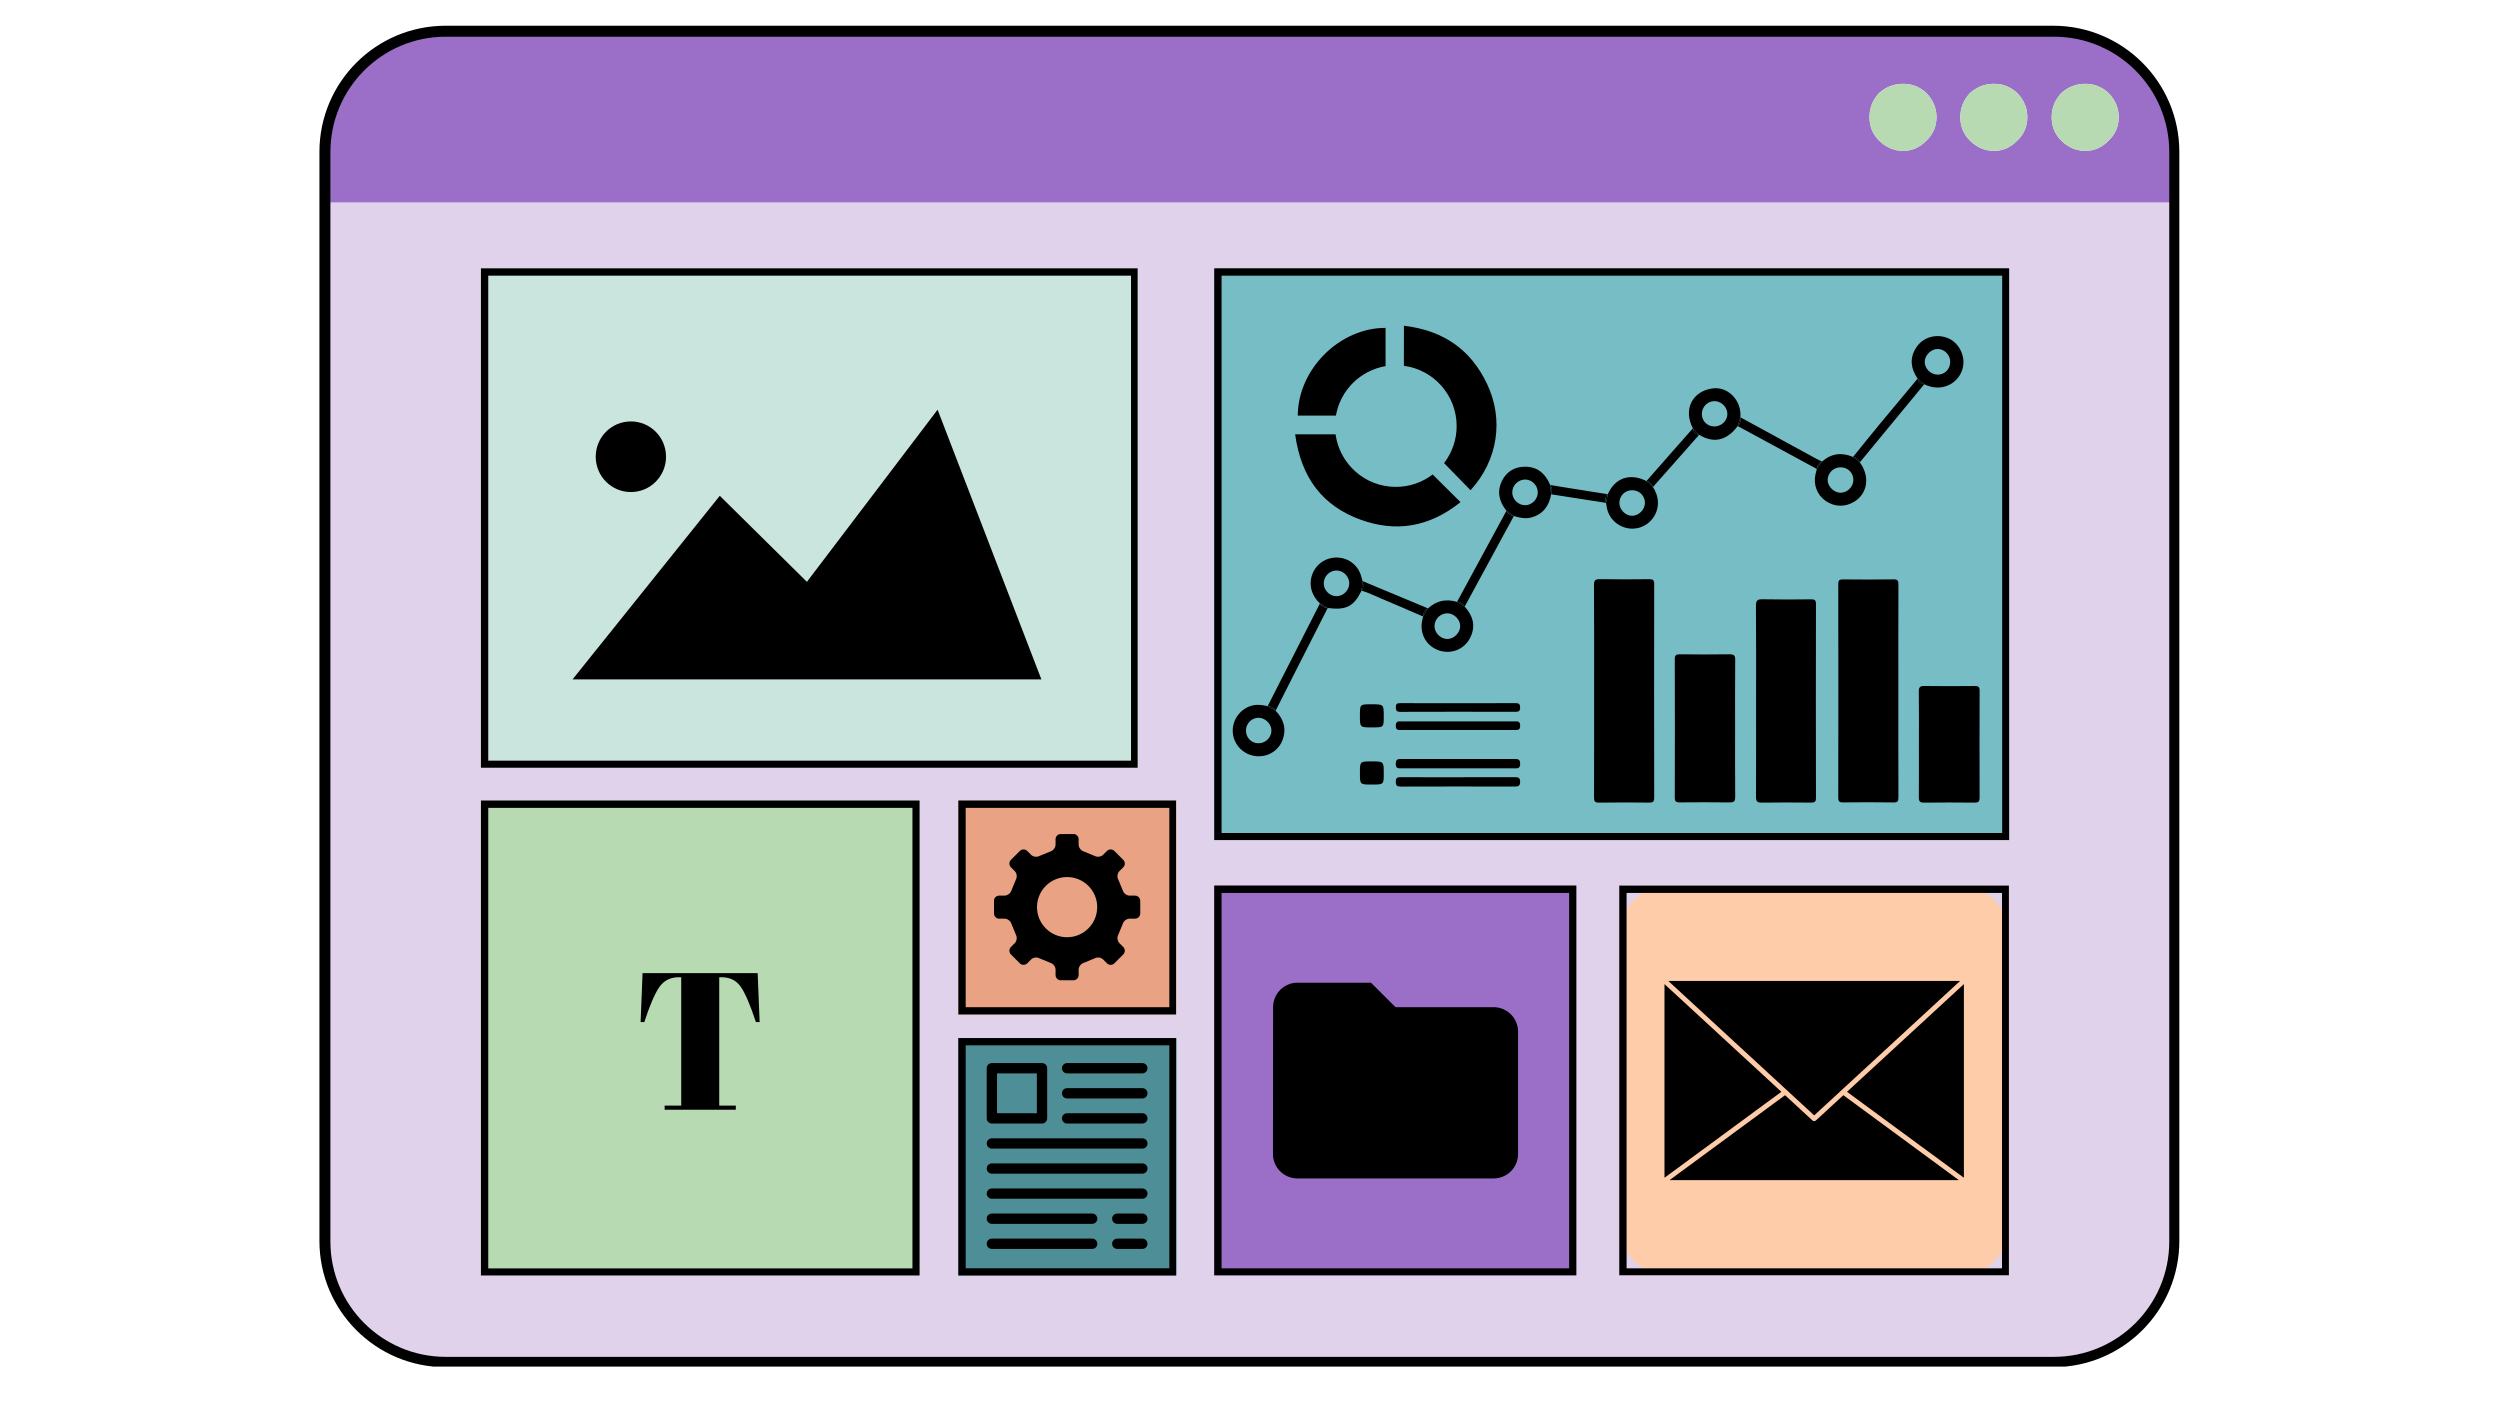 <svg xmlns="http://www.w3.org/2000/svg" xmlns:xlink="http://www.w3.org/1999/xlink" width="1366" zoomAndPan="magnify" viewBox="0 0 1024.5 576" height="768" preserveAspectRatio="xMidYMid meet" version="1.0"><defs><g/><clipPath id="cd18a8bc1b"><path d="M 131.652 82 L 892.531 82 L 892.531 560 L 131.652 560 Z M 131.652 82 " clip-rule="nonzero"/></clipPath><clipPath id="d6f48e78d1"><path d="M 130.902 62.266 L 130.902 508.555 C 130.902 537.121 154.059 560.277 182.625 560.277 L 841.375 560.277 C 869.941 560.277 893.098 537.121 893.098 508.555 L 893.098 62.266 C 893.098 33.699 869.941 10.543 841.375 10.543 L 182.625 10.543 C 154.059 10.543 130.902 33.699 130.902 62.266 Z M 130.902 62.266 " clip-rule="nonzero"/></clipPath><clipPath id="5073f65038"><path d="M 183.527 11.441 L 840.477 11.441 C 869.043 11.441 892.199 34.602 892.199 63.168 L 892.199 507.652 C 892.199 536.219 869.043 559.379 840.477 559.379 L 183.527 559.379 C 154.957 559.379 131.801 536.219 131.801 507.652 L 131.801 63.168 C 131.801 34.602 154.957 11.441 183.527 11.441 Z M 183.527 11.441 " clip-rule="nonzero"/></clipPath><clipPath id="af06464e5b"><path d="M 131.652 11.293 L 892.531 11.293 L 892.531 83 L 131.652 83 Z M 131.652 11.293 " clip-rule="nonzero"/></clipPath><clipPath id="6d7814a628"><path d="M 130.902 62.266 L 130.902 508.555 C 130.902 537.121 154.059 560.277 182.625 560.277 L 841.375 560.277 C 869.941 560.277 893.098 537.121 893.098 508.555 L 893.098 62.266 C 893.098 33.699 869.941 10.543 841.375 10.543 L 182.625 10.543 C 154.059 10.543 130.902 33.699 130.902 62.266 Z M 130.902 62.266 " clip-rule="nonzero"/></clipPath><clipPath id="3d7b336ee1"><path d="M 183.527 11.441 L 840.477 11.441 C 869.043 11.441 892.199 34.602 892.199 63.168 L 892.199 507.652 C 892.199 536.219 869.043 559.379 840.477 559.379 L 183.527 559.379 C 154.957 559.379 131.801 536.219 131.801 507.652 L 131.801 63.168 C 131.801 34.602 154.957 11.441 183.527 11.441 Z M 183.527 11.441 " clip-rule="nonzero"/></clipPath><clipPath id="220d975945"><path d="M 766 34 L 869 34 L 869 62 L 766 62 Z M 766 34 " clip-rule="nonzero"/></clipPath><clipPath id="2397929816"><path d="M 130.902 62.266 L 130.902 508.555 C 130.902 537.121 154.059 560.277 182.625 560.277 L 841.375 560.277 C 869.941 560.277 893.098 537.121 893.098 508.555 L 893.098 62.266 C 893.098 33.699 869.941 10.543 841.375 10.543 L 182.625 10.543 C 154.059 10.543 130.902 33.699 130.902 62.266 Z M 130.902 62.266 " clip-rule="nonzero"/></clipPath><clipPath id="4a09c461c2"><path d="M 183.527 11.441 L 840.477 11.441 C 869.043 11.441 892.199 34.602 892.199 63.168 L 892.199 507.652 C 892.199 536.219 869.043 559.379 840.477 559.379 L 183.527 559.379 C 154.957 559.379 131.801 536.219 131.801 507.652 L 131.801 63.168 C 131.801 34.602 154.957 11.441 183.527 11.441 Z M 183.527 11.441 " clip-rule="nonzero"/></clipPath><clipPath id="daecc4fd27"><path d="M 130.902 10.543 L 893.273 10.543 L 893.273 560.023 L 130.902 560.023 Z M 130.902 10.543 " clip-rule="nonzero"/></clipPath><clipPath id="376e98e80c"><path d="M 130.902 62.266 L 130.902 508.555 C 130.902 537.121 154.059 560.277 182.625 560.277 L 841.375 560.277 C 869.941 560.277 893.098 537.121 893.098 508.555 L 893.098 62.266 C 893.098 33.699 869.941 10.543 841.375 10.543 L 182.625 10.543 C 154.059 10.543 130.902 33.699 130.902 62.266 Z M 130.902 62.266 " clip-rule="nonzero"/></clipPath><clipPath id="f7943eb660"><path d="M 130.902 62.266 L 130.902 508.547 C 130.902 537.113 154.059 560.27 182.625 560.27 L 841.367 560.27 C 869.934 560.27 893.09 537.113 893.09 508.547 L 893.09 62.266 C 893.09 33.699 869.934 10.543 841.367 10.543 L 182.625 10.543 C 154.059 10.543 130.902 33.699 130.902 62.266 Z M 130.902 62.266 " clip-rule="nonzero"/></clipPath><clipPath id="cb53bb32d7"><path d="M 197.086 109.969 L 466.367 109.969 L 466.367 314.625 L 197.086 314.625 Z M 197.086 109.969 " clip-rule="nonzero"/></clipPath><clipPath id="68dec63a23"><path d="M 197.086 109.973 L 466.207 109.973 L 466.207 314.617 L 197.086 314.617 Z M 197.086 109.973 " clip-rule="nonzero"/></clipPath><clipPath id="21943b6314"><path d="M 224.168 132.777 L 439.312 132.777 L 439.312 290.953 L 224.168 290.953 Z M 224.168 132.777 " clip-rule="nonzero"/></clipPath><clipPath id="f13dfd1122"><path d="M 197.086 328.066 L 376.844 328.066 L 376.844 522.699 L 197.086 522.699 Z M 197.086 328.066 " clip-rule="nonzero"/></clipPath><clipPath id="90c2923fbe"><path d="M 197.09 328.066 L 376.836 328.066 L 376.836 522.691 L 197.09 522.691 Z M 197.09 328.066 " clip-rule="nonzero"/></clipPath><clipPath id="8d2cf08ba8"><path d="M 664.473 363.828 L 822.445 363.828 L 822.445 521.801 L 664.473 521.801 Z M 664.473 363.828 " clip-rule="nonzero"/></clipPath><clipPath id="a6bcb2c9a8"><path d="M 663.574 362.926 L 823.246 362.926 L 823.246 522.602 L 663.574 522.602 Z M 663.574 362.926 " clip-rule="nonzero"/></clipPath><clipPath id="246b9428fe"><path d="M 497.598 109.969 L 823.348 109.969 L 823.348 344.262 L 497.598 344.262 Z M 497.598 109.969 " clip-rule="nonzero"/></clipPath><clipPath id="8d6be1b925"><path d="M 497.598 109.973 L 823.336 109.973 L 823.336 344.254 L 497.598 344.254 Z M 497.598 109.973 " clip-rule="nonzero"/></clipPath><clipPath id="1ffe777a20"><path d="M 786 281 L 810.996 281 L 810.996 329 L 786 329 Z M 786 281 " clip-rule="nonzero"/></clipPath><clipPath id="1546ca08b6"><path d="M 505.145 288 L 527 288 L 527 310 L 505.145 310 Z M 505.145 288 " clip-rule="nonzero"/></clipPath><clipPath id="590b0e3637"><path d="M 575 133.449 L 614 133.449 L 614 201 L 575 201 Z M 575 133.449 " clip-rule="nonzero"/></clipPath><clipPath id="9628f26810"><path d="M 392.734 328.066 L 482.16 328.066 L 482.16 415.723 L 392.734 415.723 Z M 392.734 328.066 " clip-rule="nonzero"/></clipPath><clipPath id="125cdfff9f"><path d="M 392.734 328.07 L 481.941 328.07 L 481.941 415.715 L 392.734 415.715 Z M 392.734 328.07 " clip-rule="nonzero"/></clipPath><clipPath id="138a99bbb1"><path d="M 407.348 341.797 L 467.316 341.797 L 467.316 401.766 L 407.348 401.766 Z M 407.348 341.797 " clip-rule="nonzero"/></clipPath><clipPath id="ba89b4d641"><path d="M 392.734 425.383 L 482.16 425.383 L 482.16 522.699 L 392.734 522.699 Z M 392.734 425.383 " clip-rule="nonzero"/></clipPath><clipPath id="0e5e2d9d0c"><path d="M 392.734 425.387 L 481.941 425.387 L 481.941 522.691 L 392.734 522.691 Z M 392.734 425.387 " clip-rule="nonzero"/></clipPath><clipPath id="e63965ed61"><path d="M 497.598 362.926 L 645.965 362.926 L 645.965 522.699 L 497.598 522.699 Z M 497.598 362.926 " clip-rule="nonzero"/></clipPath><clipPath id="76cd5b76aa"><path d="M 497.598 362.926 L 645.961 362.926 L 645.961 522.602 L 497.598 522.602 Z M 497.598 362.926 " clip-rule="nonzero"/></clipPath><clipPath id="4c579947fd"><path d="M 400.199 432.188 L 475.91 432.188 L 475.91 516.898 L 400.199 516.898 Z M 400.199 432.188 " clip-rule="nonzero"/></clipPath><clipPath id="951ab5e7f4"><path d="M 521.656 402.715 L 622.109 402.715 L 622.109 482.926 L 521.656 482.926 Z M 521.656 402.715 " clip-rule="nonzero"/></clipPath></defs><g clip-path="url(#cd18a8bc1b)"><g clip-path="url(#d6f48e78d1)"><g clip-path="url(#5073f65038)"><path fill="#dfd2ea" d="M 892.852 82.977 L 892.852 511.035 C 892.852 543.859 876.449 560.277 843.625 560.277 L 180.371 560.277 C 147.676 560.277 131.336 543.859 131.336 511.035 L 131.336 82.977 L 892.852 82.977 " fill-opacity="1" fill-rule="evenodd"/></g></g></g><g clip-path="url(#af06464e5b)"><g clip-path="url(#6d7814a628)"><g clip-path="url(#3d7b336ee1)"><path fill="#9b6ec8" d="M 817.18 61.82 C 820.832 61.82 824.027 60.387 826.73 57.543 C 829.449 54.953 830.801 51.773 830.801 47.977 C 830.801 44.32 829.449 41.059 826.73 38.215 C 824.027 35.625 820.832 34.352 817.18 34.352 C 813.379 34.352 810.059 35.625 807.211 38.215 C 804.637 41.059 803.332 44.32 803.332 47.977 C 803.332 51.773 804.637 54.953 807.211 57.543 C 810.059 60.387 813.379 61.82 817.18 61.82 Z M 868.246 47.977 C 868.246 44.32 866.879 41.059 864.18 38.215 C 861.461 35.625 858.266 34.352 854.609 34.352 C 850.812 34.352 847.488 35.625 844.645 38.215 C 842.055 41.059 840.781 44.32 840.781 47.977 C 840.781 51.773 842.055 54.953 844.645 57.543 C 847.488 60.387 850.812 61.82 854.609 61.82 C 858.266 61.82 861.461 60.387 864.18 57.543 C 866.879 54.953 868.246 51.773 868.246 47.977 Z M 892.852 82.977 L 131.336 82.977 L 131.336 43.094 C 131.336 34.145 134.516 26.469 140.906 20.109 C 147.281 13.723 154.941 10.543 163.891 10.543 L 860.301 10.543 C 869.266 10.543 876.926 13.723 883.301 20.109 C 889.672 26.469 892.852 34.145 892.852 43.094 Z M 779.938 61.82 C 783.609 61.82 786.789 60.387 789.504 57.543 C 792.207 54.953 793.574 51.773 793.574 47.977 C 793.574 44.32 792.207 41.059 789.504 38.215 C 786.789 35.625 783.609 34.352 779.938 34.352 C 776.152 34.352 772.816 35.625 769.969 38.215 C 767.395 41.059 766.109 44.32 766.109 47.977 C 766.109 51.773 767.395 54.953 769.969 57.543 C 772.816 60.387 776.152 61.82 779.938 61.82 " fill-opacity="1" fill-rule="evenodd"/></g></g></g><g clip-path="url(#220d975945)"><g clip-path="url(#2397929816)"><g clip-path="url(#4a09c461c2)"><path fill="#b7dab2" d="M 868.246 47.977 C 868.246 51.773 866.879 54.953 864.18 57.543 C 861.461 60.387 858.266 61.82 854.609 61.82 C 850.812 61.82 847.488 60.387 844.645 57.543 C 842.055 54.953 840.781 51.773 840.781 47.977 C 840.781 44.32 842.055 41.059 844.645 38.215 C 847.488 35.625 850.812 34.352 854.609 34.352 C 858.266 34.352 861.461 35.625 864.18 38.215 C 866.879 41.059 868.246 44.32 868.246 47.977 Z M 817.18 61.82 C 813.379 61.82 810.059 60.387 807.211 57.543 C 804.637 54.953 803.332 51.773 803.332 47.977 C 803.332 44.32 804.637 41.059 807.211 38.215 C 810.059 35.625 813.379 34.352 817.18 34.352 C 820.832 34.352 824.027 35.625 826.73 38.215 C 829.449 41.059 830.801 44.32 830.801 47.977 C 830.801 51.773 829.449 54.953 826.73 57.543 C 824.027 60.387 820.832 61.82 817.18 61.82 Z M 779.938 61.82 C 776.152 61.82 772.816 60.387 769.969 57.543 C 767.395 54.953 766.109 51.773 766.109 47.977 C 766.109 44.32 767.395 41.059 769.969 38.215 C 772.816 35.625 776.152 34.352 779.938 34.352 C 783.609 34.352 786.789 35.625 789.504 38.215 C 792.207 41.059 793.574 44.32 793.574 47.977 C 793.574 51.773 792.207 54.953 789.504 57.543 C 786.789 60.387 783.609 61.82 779.938 61.82 " fill-opacity="1" fill-rule="evenodd"/></g></g></g><g clip-path="url(#daecc4fd27)"><g clip-path="url(#376e98e80c)"><g clip-path="url(#f7943eb660)"><path stroke-linecap="butt" transform="matrix(0.75, 0, 0, 0.75, 130.901, 10.543)" fill="none" stroke-linejoin="miter" d="M 0.001 68.998 L 0.001 664.33 C 0.001 702.437 30.892 733.327 68.999 733.327 L 947.75 733.327 C 985.857 733.327 1016.748 702.437 1016.748 664.33 L 1016.748 68.998 C 1016.748 30.89 985.857 0 947.75 0 L 68.999 0 C 30.892 0 0.001 30.89 0.001 68.998 Z M 0.001 68.998 " stroke="#000000" stroke-width="12" stroke-opacity="1" stroke-miterlimit="4"/></g></g></g><g clip-path="url(#cb53bb32d7)"><path fill="#cae4de" d="M 197.086 109.969 L 466.496 109.969 L 466.496 314.625 L 197.086 314.625 Z M 197.086 109.969 " fill-opacity="1" fill-rule="nonzero"/></g><g clip-path="url(#68dec63a23)"><path stroke-linecap="butt" transform="matrix(0.75, 0, 0, 0.75, 197.087, 109.973)" fill="none" stroke-linejoin="miter" d="M -0.002 -0 L 359.205 -0 L 359.205 272.992 L -0.002 272.992 Z M -0.002 -0 " stroke="#000000" stroke-width="8" stroke-opacity="1" stroke-miterlimit="4"/></g><g clip-path="url(#21943b6314)"><path fill="#000000" d="M 455.578 124.629 L 455.578 307.262 L 205.801 307.262 L 205.801 124.629 Z M 465.234 114.984 L 196.102 114.984 L 196.102 317.012 L 465.234 317.012 Z M 234.621 278.426 L 426.762 278.426 L 384.223 167.895 L 330.668 238.441 L 294.965 203.172 Z M 258.535 172.699 C 250.57 172.699 244.129 179.168 244.129 187.172 C 244.129 195.168 250.574 201.641 258.535 201.641 C 266.492 201.641 272.938 195.168 272.938 187.172 C 272.938 179.168 266.492 172.699 258.535 172.699 Z M 258.535 172.699 " fill-opacity="1" fill-rule="nonzero"/></g><g clip-path="url(#f13dfd1122)"><path fill="#b7dab2" d="M 197.086 328.066 L 376.844 328.066 L 376.844 522.566 L 197.086 522.566 Z M 197.086 328.066 " fill-opacity="1" fill-rule="nonzero"/></g><g clip-path="url(#90c2923fbe)"><path stroke-linecap="butt" transform="matrix(0.75, 0, 0, 0.75, 197.088, 328.068)" fill="none" stroke-linejoin="miter" d="M 0.002 -0.002 L 239.781 -0.002 L 239.781 259.625 L 0.002 259.625 Z M 0.002 -0.002 " stroke="#000000" stroke-width="8" stroke-opacity="1" stroke-miterlimit="4"/></g><g fill="#000000" fill-opacity="1"><g transform="translate(259.647, 454.756)"><g><path d="M 50.844 -55.969 L 51.656 -35.906 L 50.125 -35.906 C 47.781 -42.988 45.703 -47.82 43.891 -50.406 C 42.078 -52.988 39.469 -54.281 36.062 -54.281 L 35.094 -54.281 L 35.094 -1.672 L 41.891 -1.672 L 41.891 0 L 12.719 0 L 12.719 -1.672 L 19.516 -1.672 L 19.516 -54.281 L 18.469 -54.281 C 15.062 -54.281 12.422 -52.938 10.547 -50.25 C 8.68 -47.562 6.629 -42.781 4.391 -35.906 L 2.875 -35.906 L 3.672 -55.969 Z M 50.844 -55.969 "/></g></g></g><g clip-path="url(#8d2cf08ba8)"><path fill="#ffccaa" d="M 802.887 522.695 L 684.023 522.695 C 672.73 522.695 663.574 513.539 663.574 502.242 L 663.574 383.379 C 663.574 372.082 672.73 362.93 684.023 362.93 L 802.887 362.93 C 814.184 362.93 823.34 372.082 823.34 383.379 L 823.34 502.242 C 823.34 513.539 814.184 522.695 802.887 522.695 " fill-opacity="1" fill-rule="nonzero"/></g><path fill="#000000" d="M 730.004 447.422 L 682.105 482.645 L 682.105 403.285 Z M 730.004 447.422 " fill-opacity="1" fill-rule="nonzero"/><path fill="#000000" d="M 802.746 483.625 L 684.168 483.625 L 731.512 448.809 L 742.754 459.168 C 743.141 459.523 743.773 459.523 744.16 459.168 L 755.402 448.809 L 802.746 483.625 " fill-opacity="1" fill-rule="nonzero"/><path fill="#000000" d="M 804.805 403.285 L 804.805 482.645 L 756.906 447.422 L 804.805 403.285 " fill-opacity="1" fill-rule="nonzero"/><path fill="#000000" d="M 803.238 401.996 L 754.66 446.758 C 754.652 446.766 754.641 446.773 754.633 446.785 L 743.457 457.082 L 732.281 446.785 C 732.27 446.773 732.262 446.766 732.25 446.758 L 683.676 401.996 L 803.238 401.996 " fill-opacity="1" fill-rule="nonzero"/><g clip-path="url(#a6bcb2c9a8)"><path stroke-linecap="butt" transform="matrix(0.75, 0, 0, 0.75, 663.573, 362.928)" fill="none" stroke-linejoin="miter" d="M 0.001 -0.003 L 0.001 213.127 L 213.126 213.127 L 213.126 -0.003 L 0.001 -0.003 " stroke="#000000" stroke-width="8" stroke-opacity="1" stroke-miterlimit="4"/></g><g clip-path="url(#246b9428fe)"><path fill="#77bdc6" d="M 497.598 109.969 L 823.406 109.969 L 823.406 344.262 L 497.598 344.262 Z M 497.598 109.969 " fill-opacity="1" fill-rule="nonzero"/></g><g clip-path="url(#8d6be1b925)"><path stroke-linecap="butt" transform="matrix(0.75, 0, 0, 0.75, 497.596, 109.971)" fill="none" stroke-linejoin="miter" d="M 0.002 0.002 L 434.532 0.002 L 434.532 312.529 L 0.002 312.529 Z M 0.002 0.002 " stroke="#000000" stroke-width="8" stroke-opacity="1" stroke-miterlimit="4"/></g><path fill="#000000" d="M 777.941 283.352 C 777.941 268.746 777.918 254.137 777.977 239.527 C 777.984 237.953 777.676 237.395 775.961 237.422 C 769.09 237.527 762.219 237.504 755.348 237.438 C 753.914 237.422 753.32 237.656 753.32 239.305 C 753.375 268.52 753.375 297.734 753.32 326.953 C 753.32 328.586 753.898 328.84 755.34 328.824 C 762.211 328.758 769.082 328.734 775.953 328.84 C 777.656 328.863 777.984 328.332 777.977 326.738 C 777.918 312.277 777.941 297.816 777.941 283.352 Z M 777.941 283.352 " fill-opacity="1" fill-rule="nonzero"/><path fill="#000000" d="M 675.871 237.352 C 669.141 237.422 662.41 237.449 655.684 237.34 C 653.801 237.305 653.207 237.73 653.219 239.727 C 653.312 254.195 653.27 268.664 653.27 283.133 C 653.27 297.672 653.293 312.215 653.238 326.758 C 653.234 328.301 653.504 328.945 655.254 328.914 C 662.125 328.812 669.004 328.832 675.879 328.902 C 677.371 328.918 677.887 328.547 677.887 326.965 C 677.84 297.734 677.84 268.504 677.887 239.273 C 677.891 237.691 677.352 237.336 675.871 237.352 Z M 675.871 237.352 " fill-opacity="1" fill-rule="nonzero"/><path fill="#000000" d="M 744.18 247.48 C 744.18 245.84 743.566 245.59 742.137 245.605 C 735.559 245.668 728.977 245.719 722.398 245.582 C 720.262 245.535 719.559 245.977 719.582 248.293 C 719.711 261.223 719.645 274.152 719.645 287.082 C 719.645 300.23 719.672 313.383 719.609 326.531 C 719.602 328.305 720.062 328.949 721.934 328.918 C 728.656 328.816 735.387 328.848 742.113 328.902 C 743.523 328.914 744.184 328.699 744.18 327.031 C 744.125 300.512 744.125 273.996 744.18 247.48 Z M 744.18 247.48 " fill-opacity="1" fill-rule="nonzero"/><path fill="#000000" d="M 708.742 268.129 C 701.938 268.227 695.137 268.207 688.332 268.137 C 686.832 268.121 686.324 268.523 686.328 270.09 C 686.379 289.02 686.379 307.945 686.328 326.875 C 686.328 328.445 686.836 328.84 688.336 328.824 C 695.141 328.758 701.941 328.738 708.742 328.836 C 710.535 328.863 711.109 328.406 711.09 326.543 C 710.996 317.188 711.047 307.836 711.047 298.48 C 711.047 289.125 710.996 279.77 711.09 270.418 C 711.109 268.551 710.531 268.102 708.742 268.129 Z M 708.742 268.129 " fill-opacity="1" fill-rule="nonzero"/><g clip-path="url(#1ffe777a20)"><path fill="#000000" d="M 809.27 281.129 C 802.402 281.203 795.531 281.219 788.668 281.121 C 786.895 281.098 786.297 281.531 786.324 283.398 C 786.434 290.547 786.367 297.703 786.367 304.855 C 786.367 312.16 786.406 319.453 786.34 326.75 C 786.324 328.34 786.758 328.934 788.434 328.918 C 795.371 328.84 802.312 328.836 809.254 328.914 C 810.809 328.926 811.25 328.379 811.246 326.879 C 811.203 312.281 811.203 297.684 811.25 283.082 C 811.262 281.531 810.781 281.109 809.27 281.129 Z M 809.27 281.129 " fill-opacity="1" fill-rule="nonzero"/></g><path fill="#000000" d="M 713.223 171.004 C 713.23 170.492 713.266 169.98 713.238 169.469 C 712.922 163.199 707.629 158.406 701.867 159.16 C 693.461 160.258 689.691 167.848 693.742 175.527 L 696.309 178.184 C 702.273 181.816 707.637 180.598 712.117 174.598 C 712.484 173.402 712.852 172.207 713.223 171.004 Z M 702.633 174.762 C 699.719 174.797 697.496 172.664 697.426 169.762 C 697.352 166.84 699.695 164.398 702.578 164.383 C 705.312 164.367 707.789 166.75 707.879 169.477 C 707.973 172.277 705.539 174.727 702.633 174.766 Z M 702.633 174.762 " fill-opacity="1" fill-rule="nonzero"/><g clip-path="url(#1546ca08b6)"><path fill="#000000" d="M 513.453 289.055 C 508.695 290.098 505.148 294.484 505.168 299.473 C 505.191 304.5 508.867 308.844 513.875 309.75 C 518.883 310.66 523.73 308.02 525.52 303.418 C 527.336 298.746 526.082 294.766 522.762 291.254 L 519.477 289.398 C 517.488 288.926 515.527 288.598 513.453 289.055 Z M 521.031 299.562 C 520.898 302.457 518.43 304.699 515.492 304.586 C 512.652 304.477 510.531 302.156 510.598 299.234 C 510.664 296.41 513.055 294.082 515.828 294.141 C 518.648 294.199 521.156 296.816 521.031 299.562 Z M 521.031 299.562 " fill-opacity="1" fill-rule="nonzero"/></g><path fill="#000000" d="M 788.539 157.484 C 790.344 158.309 792.172 158.863 794.215 158.816 C 799.238 158.711 803.48 155.25 804.449 150.293 C 805.352 145.664 802.738 140.543 798.523 138.684 C 793.793 136.598 788.277 138.027 785.445 142.148 C 782.418 146.555 782.969 150.902 785.832 155.16 Z M 794.207 143.008 C 796.945 143.109 799.223 145.531 799.199 148.328 C 799.176 151.332 796.883 153.605 793.949 153.527 C 791.105 153.453 788.68 150.949 788.754 148.168 C 788.828 145.461 791.523 142.906 794.207 143.008 Z M 794.207 143.008 " fill-opacity="1" fill-rule="nonzero"/><path fill="#000000" d="M 760.012 205.52 C 765.418 202.125 766.348 195.148 762.156 189.48 L 759.371 187.258 C 754.762 185.277 750.52 185.793 746.691 189.125 L 744.539 192.18 C 744.359 192.879 744.16 193.578 744 194.285 C 743.023 198.59 744.613 202.809 748.125 205.258 C 751.773 207.801 756.227 207.898 760.012 205.52 Z M 748.973 196.723 C 748.969 193.859 751.363 191.496 754.258 191.5 C 757.27 191.508 759.52 193.742 759.508 196.719 C 759.5 199.508 756.941 201.996 754.156 201.93 C 751.512 201.863 748.973 199.32 748.973 196.723 Z M 748.973 196.723 " fill-opacity="1" fill-rule="nonzero"/><path fill="#000000" d="M 597.082 246.664 C 592.617 245.309 588.645 246.113 585.207 249.324 L 583.188 252.645 C 583.109 253.004 583.043 253.363 582.949 253.715 C 581.504 259.09 584.125 264.395 589.211 266.371 C 594.422 268.398 600.125 266.242 602.547 261.223 C 604.832 256.492 603.629 252.32 600.238 248.59 Z M 593.07 261.855 C 590.285 261.816 587.809 259.266 587.859 256.484 C 587.914 253.621 590.375 251.266 593.246 251.332 C 595.922 251.398 598.398 253.91 598.395 256.562 C 598.391 259.32 595.801 261.895 593.07 261.855 Z M 593.07 261.855 " fill-opacity="1" fill-rule="nonzero"/><path fill="#000000" d="M 635.289 198.766 C 635.004 198.184 634.738 197.59 634.43 197.023 C 632.418 193.344 629.391 191.27 625.121 191.254 C 620.809 191.242 617.488 193.125 615.559 196.949 C 613.32 201.395 614.312 205.543 617.344 209.312 L 620.387 211.457 C 622.75 212.195 625.156 212.73 627.613 212.035 C 632.391 210.684 634.844 207.309 635.656 202.57 C 635.531 201.301 635.41 200.035 635.289 198.77 Z M 625 207.035 C 622.109 207.016 619.711 204.617 619.727 201.754 C 619.738 198.891 622.16 196.5 625.035 196.512 C 627.77 196.52 630.137 198.898 630.184 201.684 C 630.234 204.551 627.812 207.051 625 207.035 Z M 625 207.035 " fill-opacity="1" fill-rule="nonzero"/><path fill="#000000" d="M 674.715 197.133 C 667.957 193.73 661.816 195.828 658.863 202.551 L 658.16 206.074 C 658.289 206.863 658.383 207.66 658.559 208.441 C 660.098 215.195 667.77 218.668 673.855 215.406 C 678.648 212.832 681.664 206.129 677.367 199.602 C 676.48 198.777 675.598 197.957 674.719 197.133 Z M 668.906 211.367 C 666.145 211.406 663.609 208.867 663.625 206.082 C 663.641 203.121 665.934 200.875 668.914 200.895 C 671.883 200.918 674.145 203.234 674.086 206.191 C 674.027 208.887 671.586 211.328 668.906 211.367 Z M 668.906 211.367 " fill-opacity="1" fill-rule="nonzero"/><path fill="#000000" d="M 558.016 236.906 C 556.75 230.789 550.812 227.23 544.773 228.871 C 537.465 230.859 533.832 240.656 540.906 247.289 L 544.09 249.156 C 551.66 250.141 554.773 248.551 557.957 242.082 C 558.102 240.77 558.25 239.453 558.395 238.141 C 558.266 237.73 558.102 237.328 558.016 236.906 Z M 552.922 239.199 C 552.84 241.988 550.461 244.312 547.695 244.312 C 544.84 244.312 542.426 241.852 542.465 238.98 C 542.508 236.113 544.957 233.727 547.805 233.789 C 550.652 233.855 553.008 236.352 552.922 239.199 Z M 552.922 239.199 " fill-opacity="1" fill-rule="nonzero"/><path fill="#000000" d="M 620.449 311.047 C 605.035 311.062 589.617 311.055 574.199 311.027 C 572.707 311.023 571.996 311.215 571.98 313.004 C 571.961 314.934 572.953 314.871 574.297 314.867 C 581.969 314.84 589.641 314.855 597.312 314.855 C 604.984 314.855 612.656 314.855 620.328 314.855 C 621.617 314.855 622.941 315.188 622.965 313.016 C 622.988 310.953 621.852 311.043 620.449 311.047 Z M 620.449 311.047 " fill-opacity="1" fill-rule="nonzero"/><path fill="#000000" d="M 620.746 318.496 C 612.926 318.527 605.109 318.512 597.289 318.512 C 589.547 318.512 581.801 318.543 574.055 318.484 C 572.609 318.473 571.98 318.758 571.992 320.383 C 572.008 321.926 572.48 322.344 574 322.34 C 589.562 322.289 605.125 322.289 620.688 322.332 C 622.172 322.336 622.977 322.105 622.953 320.328 C 622.938 318.605 622.074 318.488 620.746 318.496 Z M 620.746 318.496 " fill-opacity="1" fill-rule="nonzero"/><path fill="#000000" d="M 573.824 291.715 C 589.543 291.664 605.266 291.66 620.988 291.707 C 622.332 291.707 622.949 291.465 622.949 289.93 C 622.945 288.395 622.34 288.141 620.992 288.148 C 613.168 288.199 605.344 288.176 597.52 288.176 C 589.621 288.176 581.723 288.195 573.824 288.152 C 572.57 288.145 571.984 288.375 572.012 289.82 C 572.035 291.18 572.316 291.719 573.824 291.715 Z M 573.824 291.715 " fill-opacity="1" fill-rule="nonzero"/><path fill="#000000" d="M 574.215 299.148 C 589.719 299.133 605.223 299.133 620.727 299.148 C 621.949 299.148 622.938 299.293 622.965 297.438 C 622.992 295.445 621.887 295.621 620.605 295.625 C 612.93 295.637 605.25 295.641 597.57 295.633 C 589.82 295.633 582.066 295.641 574.316 295.621 C 573.02 295.621 571.957 295.465 571.992 297.445 C 572.016 299.305 572.996 299.148 574.215 299.148 Z M 574.215 299.148 " fill-opacity="1" fill-rule="nonzero"/><path fill="#000000" d="M 540.906 247.289 C 533.766 261.324 526.617 275.363 519.473 289.402 C 520.91 289.41 521.945 290.133 522.754 291.258 C 525.148 286.512 527.547 281.762 529.941 277.016 C 534.652 267.727 539.367 258.441 544.09 249.156 C 542.746 249.02 541.531 248.656 540.906 247.289 Z M 540.906 247.289 " fill-opacity="1" fill-rule="nonzero"/><path fill="#000000" d="M 519.473 289.402 L 522.754 291.254 C 521.949 290.133 520.914 289.41 519.473 289.402 Z M 519.473 289.402 " fill-opacity="1" fill-rule="nonzero"/><path fill="#000000" d="M 540.906 247.289 C 541.531 248.656 542.746 249.02 544.09 249.156 Z M 540.906 247.289 " fill-opacity="1" fill-rule="nonzero"/><path fill="#000000" d="M 617.344 209.312 L 597.082 246.664 C 598.574 246.582 599.516 247.41 600.234 248.59 L 620.383 211.453 C 618.957 211.328 617.945 210.613 617.344 209.312 Z M 617.344 209.312 " fill-opacity="1" fill-rule="nonzero"/><path fill="#000000" d="M 597.082 246.664 L 600.234 248.594 C 599.516 247.41 598.578 246.582 597.082 246.664 Z M 597.082 246.664 " fill-opacity="1" fill-rule="nonzero"/><path fill="#000000" d="M 617.344 209.312 C 617.945 210.613 618.961 211.324 620.387 211.457 Z M 617.344 209.312 " fill-opacity="1" fill-rule="nonzero"/><path fill="#000000" d="M 762.156 189.48 C 770.953 178.816 779.746 168.152 788.539 157.484 C 787.109 157.324 786.227 156.527 785.832 155.16 C 780.668 161.352 775.477 167.527 770.344 173.742 C 766.648 178.219 763.027 182.754 759.371 187.262 C 760.824 187.344 761.602 188.273 762.156 189.48 Z M 762.156 189.48 " fill-opacity="1" fill-rule="nonzero"/><path fill="#000000" d="M 788.539 157.484 L 785.832 155.16 C 786.227 156.527 787.109 157.324 788.539 157.484 Z M 788.539 157.484 " fill-opacity="1" fill-rule="nonzero"/><path fill="#000000" d="M 762.156 189.48 C 761.602 188.273 760.828 187.344 759.371 187.258 Z M 762.156 189.48 " fill-opacity="1" fill-rule="nonzero"/><path fill="#000000" d="M 746.688 189.125 C 745.961 188.785 745.215 188.488 744.512 188.105 C 734.078 182.41 723.648 176.715 713.227 171.008 C 713.594 172.438 713.109 173.602 712.117 174.609 L 744.539 192.184 C 744.672 190.754 745.379 189.727 746.688 189.125 Z M 746.688 189.125 " fill-opacity="1" fill-rule="nonzero"/><path fill="#000000" d="M 713.223 171.004 C 712.855 172.203 712.484 173.402 712.113 174.602 C 713.109 173.598 713.594 172.434 713.223 171.004 Z M 713.223 171.004 " fill-opacity="1" fill-rule="nonzero"/><path fill="#000000" d="M 746.688 189.125 C 745.379 189.727 744.672 190.75 744.539 192.18 Z M 746.688 189.125 " fill-opacity="1" fill-rule="nonzero"/><path fill="#000000" d="M 585.207 249.324 L 558.395 238.141 C 558.637 239.496 558.996 240.867 557.957 242.078 C 560.777 242.812 563.344 244.188 566.016 245.293 C 571.766 247.68 577.469 250.191 583.188 252.648 C 583.25 251.172 583.805 249.992 585.207 249.324 Z M 585.207 249.324 " fill-opacity="1" fill-rule="nonzero"/><path fill="#000000" d="M 583.188 252.648 L 585.207 249.328 C 583.805 249.992 583.25 251.172 583.188 252.648 Z M 583.188 252.648 " fill-opacity="1" fill-rule="nonzero"/><path fill="#000000" d="M 558.395 238.141 C 558.25 239.453 558.102 240.766 557.957 242.078 C 558.996 240.867 558.637 239.5 558.395 238.141 Z M 558.395 238.141 " fill-opacity="1" fill-rule="nonzero"/><path fill="#000000" d="M 693.738 175.531 C 691.57 177.984 689.402 180.434 687.234 182.887 C 683.055 187.633 678.883 192.383 674.715 197.133 C 676.176 197.336 676.871 198.359 677.367 199.602 L 696.309 178.188 C 694.73 178 694.012 176.977 693.738 175.531 Z M 693.738 175.531 " fill-opacity="1" fill-rule="nonzero"/><path fill="#000000" d="M 693.738 175.531 C 694.012 176.98 694.73 178 696.309 178.188 Z M 693.738 175.531 " fill-opacity="1" fill-rule="nonzero"/><path fill="#000000" d="M 674.715 197.133 C 675.602 197.957 676.484 198.777 677.367 199.602 C 676.871 198.359 676.172 197.34 674.715 197.133 Z M 674.715 197.133 " fill-opacity="1" fill-rule="nonzero"/><path fill="#000000" d="M 561.969 288.609 C 557.293 288.609 557.293 288.609 557.293 293.199 C 557.293 298.098 557.293 298.098 562.172 298.098 C 567.066 298.098 567.066 298.098 567.066 293.652 C 567.066 288.609 567.066 288.609 561.969 288.609 Z M 561.969 288.609 " fill-opacity="1" fill-rule="nonzero"/><path fill="#000000" d="M 562.055 312.02 C 557.293 312.02 557.293 312.02 557.293 316.816 C 557.293 321.512 557.293 321.512 562.086 321.512 C 567.066 321.512 567.066 321.512 567.066 317.004 C 567.066 312.02 567.066 312.02 562.055 312.02 Z M 562.055 312.02 " fill-opacity="1" fill-rule="nonzero"/><path fill="#000000" d="M 658.859 202.551 L 635.289 198.766 C 636.105 199.965 636.035 201.25 635.656 202.566 L 658.156 206.074 C 657.766 204.781 657.762 203.555 658.859 202.551 Z M 658.859 202.551 " fill-opacity="1" fill-rule="nonzero"/><path fill="#000000" d="M 635.289 198.766 C 635.41 200.035 635.531 201.301 635.656 202.566 C 636.043 201.25 636.105 199.965 635.289 198.766 Z M 635.289 198.766 " fill-opacity="1" fill-rule="nonzero"/><path fill="#000000" d="M 658.859 202.551 C 657.762 203.555 657.766 204.773 658.156 206.074 Z M 658.859 202.551 " fill-opacity="1" fill-rule="nonzero"/><path fill="#000000" d="M 547.316 177.98 C 541.855 177.98 536.348 177.996 530.75 177.996 C 533.227 196.004 542.18 207.406 557.594 212.98 C 571.84 218.129 585.457 216.227 598.52 205.777 C 594.625 201.914 590.836 198.148 587.098 194.438 C 584.93 196.094 582.555 197.355 579.973 198.227 C 577.391 199.098 574.734 199.531 572.008 199.527 C 559.391 199.527 548.965 190.148 547.316 177.98 Z M 547.316 177.98 " fill-opacity="1" fill-rule="nonzero"/><g clip-path="url(#590b0e3637)"><path fill="#000000" d="M 596.93 174.605 C 596.934 177.348 596.496 180.02 595.613 182.621 C 594.73 185.219 593.449 187.605 591.777 189.781 C 595.387 193.484 599.004 197.188 602.621 200.895 C 613.859 188.641 616.371 171.863 609.344 157.215 C 602.742 143.453 591.863 135.484 575.328 133.48 C 575.328 139.109 575.312 144.555 575.312 149.902 C 587.512 151.52 596.93 161.961 596.93 174.605 Z M 596.93 174.605 " fill-opacity="1" fill-rule="nonzero"/></g><path fill="#000000" d="M 567.805 150.039 L 567.805 134.367 C 548.957 134.324 531.938 151.289 531.82 170.301 L 547.461 170.301 C 549.262 159.953 557.445 151.801 567.805 150.039 Z M 567.805 150.039 " fill-opacity="1" fill-rule="nonzero"/><g clip-path="url(#9628f26810)"><path fill="#e9a283" d="M 392.734 328.066 L 482.102 328.066 L 482.102 415.723 L 392.734 415.723 Z M 392.734 328.066 " fill-opacity="1" fill-rule="nonzero"/></g><g clip-path="url(#125cdfff9f)"><path stroke-linecap="butt" transform="matrix(0.75, 0, 0, 0.75, 392.733, 328.069)" fill="none" stroke-linejoin="miter" d="M 0.001 0.002 L 119.283 0.002 L 119.283 116.919 L 0.001 116.919 Z M 0.001 0.002 " stroke="#000000" stroke-width="8" stroke-opacity="1" stroke-miterlimit="4"/></g><g clip-path="url(#138a99bbb1)"><path fill="#000000" d="M 465.133 376.473 C 466.309 376.473 467.273 375.508 467.273 374.332 L 467.273 369.16 C 467.273 367.98 466.309 367.02 465.133 367.02 L 462.91 367.02 C 461.734 367.02 460.492 366.098 460.145 364.973 L 458.25 360.371 C 457.691 359.336 457.918 357.809 458.75 356.977 L 460.32 355.402 C 461.152 354.57 461.152 353.211 460.32 352.379 L 456.664 348.719 C 455.832 347.887 454.469 347.887 453.637 348.719 L 452.066 350.293 C 451.234 351.125 449.703 351.348 448.668 350.793 L 444.066 348.898 C 442.941 348.551 442.023 347.305 442.023 346.129 L 442.023 343.91 C 442.023 342.73 441.059 341.77 439.883 341.77 L 434.711 341.77 C 433.535 341.77 432.57 342.73 432.57 343.91 L 432.57 346.129 C 432.57 347.305 431.648 348.551 430.527 348.898 L 425.926 350.793 C 424.887 351.348 423.359 351.125 422.527 350.293 L 420.957 348.719 C 420.125 347.887 418.762 347.887 417.93 348.719 L 414.273 352.379 C 413.441 353.211 413.441 354.57 414.273 355.402 L 415.844 356.977 C 416.676 357.809 416.902 359.336 416.348 360.371 L 414.449 364.973 C 414.105 366.098 412.859 367.02 411.684 367.02 L 409.461 367.02 C 408.285 367.02 407.324 367.98 407.324 369.156 L 407.324 374.332 C 407.324 375.508 408.285 376.473 409.461 376.473 L 411.684 376.473 C 412.859 376.473 414.105 377.391 414.449 378.516 L 416.348 383.117 C 416.902 384.152 416.68 385.684 415.848 386.516 L 414.273 388.086 C 413.441 388.918 413.441 390.281 414.273 391.113 L 417.93 394.77 C 418.762 395.602 420.125 395.602 420.957 394.77 L 422.527 393.195 C 423.359 392.367 424.891 392.141 425.926 392.695 L 430.527 394.594 C 431.652 394.938 432.57 396.184 432.57 397.359 L 432.57 399.582 C 432.57 400.758 433.535 401.723 434.711 401.723 L 439.883 401.723 C 441.059 401.723 442.023 400.758 442.023 399.582 L 442.023 397.359 C 442.023 396.184 442.941 394.938 444.066 394.594 L 448.668 392.695 C 449.703 392.141 451.234 392.363 452.066 393.195 L 453.641 394.77 C 454.473 395.602 455.832 395.602 456.664 394.77 L 460.32 391.113 C 461.152 390.281 461.152 388.918 460.32 388.086 L 458.75 386.516 C 457.918 385.684 457.691 384.152 458.25 383.117 L 460.145 378.516 C 460.488 377.391 461.734 376.473 462.914 376.473 Z M 437.297 384.078 C 430.484 384.078 424.965 378.555 424.965 371.746 C 424.965 364.934 430.484 359.414 437.297 359.414 C 444.105 359.414 449.629 364.934 449.629 371.746 C 449.629 378.555 444.105 384.078 437.297 384.078 Z M 437.297 384.078 " fill-opacity="1" fill-rule="nonzero"/></g><g clip-path="url(#ba89b4d641)"><path fill="#4e8e96" d="M 392.734 425.383 L 482.16 425.383 L 482.16 522.844 L 392.734 522.844 Z M 392.734 425.383 " fill-opacity="1" fill-rule="nonzero"/></g><g clip-path="url(#0e5e2d9d0c)"><path stroke-linecap="butt" transform="matrix(0.75, 0, 0, 0.75, 392.733, 425.387)" fill="none" stroke-linejoin="miter" d="M 0.001 -0.001 L 119.283 -0.001 L 119.283 129.802 L 0.001 129.802 Z M 0.001 -0.001 " stroke="#000000" stroke-width="8" stroke-opacity="1" stroke-miterlimit="4"/></g><g clip-path="url(#e63965ed61)"><path fill="#9b6ec8" d="M 497.598 362.926 L 645.965 362.926 L 645.965 522.887 L 497.598 522.887 Z M 497.598 362.926 " fill-opacity="1" fill-rule="nonzero"/></g><g clip-path="url(#76cd5b76aa)"><path stroke-linecap="butt" transform="matrix(0.75, 0, 0, 0.75, 497.599, 362.928)" fill="none" stroke-linejoin="miter" d="M -0.002 -0.003 L 197.912 -0.003 L 197.912 213.127 L -0.002 213.127 Z M -0.002 -0.003 " stroke="#000000" stroke-width="8" stroke-opacity="1" stroke-miterlimit="4"/></g><g clip-path="url(#4c579947fd)"><path fill="#000000" d="M 468.129 435.648 L 437.328 435.648 C 437.316 435.648 437.309 435.648 437.301 435.648 C 436.133 435.648 435.188 436.59 435.188 437.758 C 435.188 438.316 435.41 438.855 435.805 439.25 C 436.203 439.645 436.738 439.867 437.301 439.867 L 468.129 439.867 C 469.297 439.867 470.242 438.922 470.242 437.758 C 470.242 436.59 469.297 435.648 468.129 435.648 Z M 468.129 445.922 L 437.328 445.926 C 437.316 445.926 437.309 445.922 437.301 445.922 C 436.133 445.922 435.188 446.867 435.188 448.035 C 435.188 448.594 435.41 449.133 435.805 449.527 C 436.203 449.922 436.738 450.145 437.301 450.145 L 468.129 450.145 C 469.297 450.145 470.242 449.199 470.242 448.035 C 470.242 446.867 469.297 445.922 468.129 445.922 Z M 424.91 439.867 L 424.91 456.203 L 408.578 456.199 L 408.578 456.203 L 408.578 439.867 Z M 406.469 435.648 C 405.301 435.648 404.355 436.59 404.355 437.758 L 404.355 458.312 C 404.355 458.871 404.578 459.41 404.973 459.805 C 405.371 460.199 405.906 460.422 406.469 460.422 L 427.023 460.422 C 428.188 460.422 429.133 459.477 429.133 458.312 L 429.133 437.758 C 429.133 437.199 428.91 436.66 428.516 436.266 C 428.117 435.867 427.582 435.648 427.023 435.648 Z M 468.129 456.199 L 437.324 456.203 C 437.316 456.203 437.309 456.199 437.301 456.199 C 436.133 456.199 435.188 457.145 435.188 458.312 C 435.188 458.871 435.41 459.41 435.805 459.805 C 436.203 460.199 436.738 460.422 437.301 460.422 L 468.129 460.422 C 469.297 460.422 470.242 459.477 470.242 458.312 C 470.242 457.145 469.297 456.199 468.129 456.199 Z M 406.469 466.477 C 405.301 466.477 404.355 467.422 404.355 468.59 C 404.355 469.754 405.301 470.699 406.469 470.699 L 468.129 470.699 C 469.297 470.699 470.242 469.754 470.242 468.59 C 470.242 467.426 469.297 466.48 468.129 466.48 L 406.496 466.48 C 406.488 466.477 406.477 466.477 406.469 466.477 Z M 406.469 476.754 C 405.301 476.754 404.355 477.699 404.355 478.867 C 404.355 480.031 405.301 480.977 406.469 480.977 L 468.129 480.977 C 469.297 480.977 470.242 480.031 470.242 478.867 C 470.242 477.703 469.297 476.758 468.129 476.758 L 406.496 476.754 L 406.496 476.758 C 406.488 476.754 406.477 476.754 406.469 476.754 Z M 406.469 487.031 C 405.301 487.031 404.355 487.977 404.355 489.145 C 404.355 490.309 405.301 491.254 406.469 491.254 L 468.129 491.254 C 469.297 491.254 470.242 490.309 470.242 489.145 C 470.242 487.977 469.297 487.035 468.129 487.035 L 406.496 487.031 L 406.496 487.035 C 406.488 487.031 406.477 487.031 406.469 487.031 Z M 457.852 497.309 C 456.688 497.309 455.742 498.254 455.742 499.422 C 455.742 500.586 456.688 501.531 457.852 501.531 L 468.129 501.531 C 469.297 501.531 470.242 500.586 470.242 499.422 C 470.242 498.254 469.297 497.309 468.129 497.309 L 457.875 497.309 L 457.871 497.312 C 457.867 497.309 457.859 497.309 457.852 497.309 Z M 406.469 497.309 C 405.301 497.309 404.355 498.254 404.355 499.422 C 404.355 499.98 404.578 500.52 404.973 500.914 C 405.371 501.309 405.906 501.531 406.469 501.531 L 447.578 501.531 C 448.742 501.531 449.688 500.586 449.688 499.422 C 449.688 498.254 448.742 497.309 447.578 497.309 L 406.496 497.309 L 406.496 497.312 C 406.488 497.309 406.477 497.309 406.469 497.309 Z M 406.469 507.586 C 405.301 507.586 404.355 508.531 404.355 509.699 C 404.355 510.863 405.301 511.809 406.469 511.809 L 447.578 511.809 C 448.742 511.809 449.688 510.863 449.688 509.699 C 449.688 508.531 448.742 507.586 447.578 507.586 L 406.492 507.586 L 406.492 507.59 C 406.484 507.586 406.477 507.586 406.469 507.586 Z M 457.852 507.586 C 456.688 507.586 455.742 508.531 455.742 509.699 C 455.742 510.863 456.688 511.809 457.852 511.809 L 468.129 511.809 C 469.297 511.809 470.242 510.863 470.242 509.699 C 470.242 508.531 469.297 507.586 468.129 507.586 L 457.879 507.586 L 457.879 507.59 C 457.871 507.586 457.863 507.586 457.852 507.586 Z M 398.301 429.59 L 476.297 429.59 L 476.297 517.863 L 388.023 517.863 L 388.023 517.867 L 388.023 439.867 L 394.078 439.867 L 394.078 509.699 C 394.078 510.863 395.023 511.809 396.191 511.809 C 397.355 511.809 398.301 510.863 398.301 509.699 Z M 396.191 425.371 C 395.629 425.371 395.094 425.59 394.695 425.988 C 394.301 426.383 394.078 426.922 394.078 427.48 L 394.078 435.648 L 385.914 435.648 C 385.352 435.648 384.816 435.867 384.418 436.266 C 384.023 436.66 383.801 437.199 383.801 437.758 L 383.801 519.977 C 383.801 520.535 384.023 521.074 384.418 521.469 C 384.816 521.863 385.352 522.086 385.914 522.086 L 478.406 522.086 C 479.574 522.086 480.52 521.141 480.52 519.977 L 480.52 427.48 C 480.52 426.316 479.574 425.371 478.406 425.371 Z M 396.191 425.371 " fill-opacity="1" fill-rule="nonzero"/></g><g clip-path="url(#951ab5e7f4)"><path fill="#000000" d="M 561.84 402.715 L 531.703 402.715 C 526.156 402.715 521.711 407.203 521.711 412.742 L 521.66 472.898 C 521.66 478.441 526.156 482.926 531.703 482.926 L 612.062 482.926 C 617.609 482.926 622.105 478.441 622.105 472.898 L 622.105 422.77 C 622.105 417.23 617.609 412.742 612.062 412.742 L 571.883 412.742 Z M 561.84 402.715 " fill-opacity="1" fill-rule="nonzero"/></g></svg>